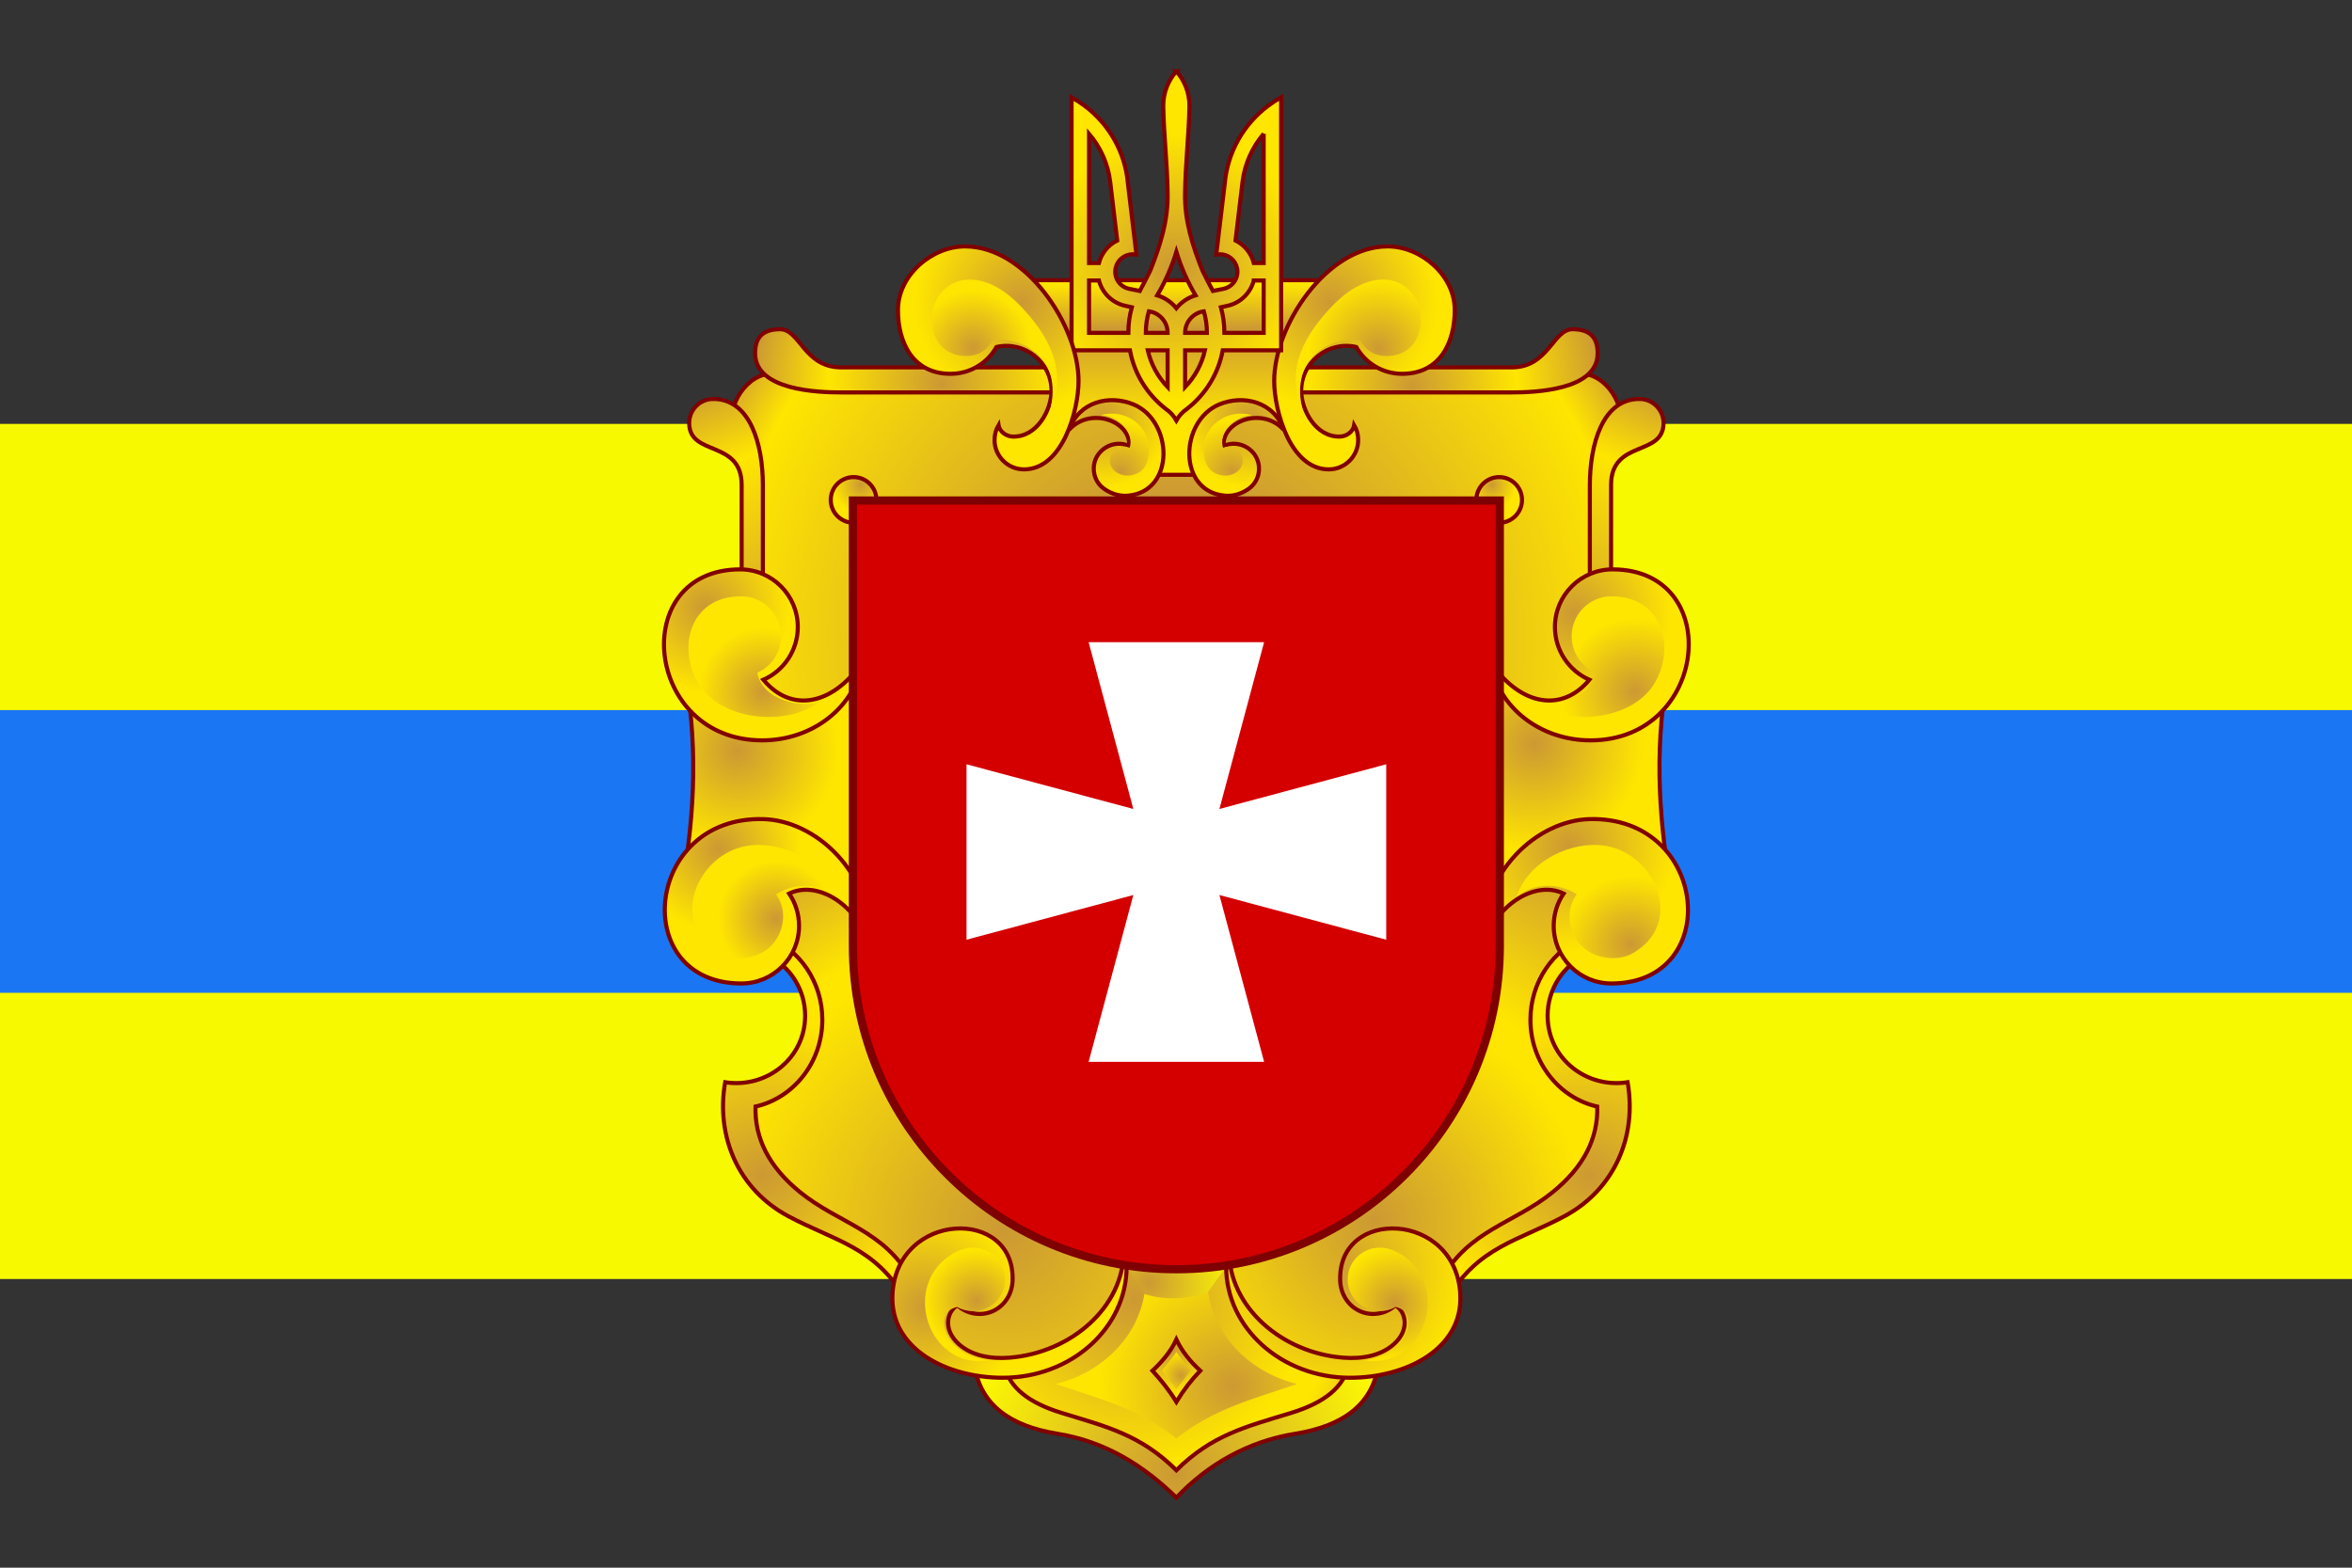 <?xml version="1.0" encoding="UTF-8"?>
<!-- Created with Inkscape (http://www.inkscape.org/) -->
<svg id="svg6149" width="150" height="100" version="1.1" xmlns="http://www.w3.org/2000/svg" xmlns:cc="http://creativecommons.org/ns#" xmlns:dc="http://purl.org/dc/elements/1.1/" xmlns:rdf="http://www.w3.org/1999/02/22-rdf-syntax-ns#" xmlns:xlink="http://www.w3.org/1999/xlink">
 <rect width="100%" height="100%" fill="#333333" stroke="none"/>
 <defs id="defs6151">
  <radialGradient id="radialGradient3205" cx="-.024" cy="-.036" r=".56" gradientTransform="matrix(22.408 0 0 -22.408 77.588 299.35)" gradientUnits="userSpaceOnUse">
   <stop id="stop4046" stop-color="#c93" offset="0"/>
   <stop id="stop4048" stop-color="#ffe600" offset="1"/>
  </radialGradient>
  <radialGradient id="radialGradient3208" cx="-.031" cy=".056" r=".55" gradientTransform="matrix(25.273 0 0 -25.273 180.08 302.12)" gradientUnits="userSpaceOnUse">
   <stop id="stop3742-2" stop-color="#c93" offset="0"/>
   <stop id="stop3744" stop-color="#ffe600" offset="1"/>
  </radialGradient>
  <radialGradient id="radialGradient3211" cx="-.091" cy=".03" r=".79" gradientTransform="matrix(17.909 0 0 -17.909 29.766 207.25)" gradientUnits="userSpaceOnUse">
   <stop id="stop4008" stop-color="#c93" offset="0"/>
   <stop id="stop4010" stop-color="#ffe600" offset="1"/>
  </radialGradient>
  <radialGradient id="radialGradient3214" cx="-.042" cy="-.014" r=".79" gradientTransform="matrix(19.8 0 0 -19.8 25.717 151.01)" gradientUnits="userSpaceOnUse">
   <stop id="stop3970" stop-color="#c93" offset="0"/>
   <stop id="stop3972" stop-color="#ffe600" offset="1"/>
  </radialGradient>
  <radialGradient id="radialGradient3217" cx="0" cy="0" r=".82" gradientTransform="matrix(15.152 0 0 -15.152 112.31 97.55)" gradientUnits="userSpaceOnUse">
   <stop id="stop3932" stop-color="#c93" offset="0"/>
   <stop id="stop3934" stop-color="#ffe600" offset="1"/>
  </radialGradient>
  <radialGradient id="radialGradient3220" cx="6.8001e-15" cy=".115" r=".67" gradientTransform="matrix(21.163 -2.3534e-7 -2.3534e-7 -21.163 76.27 69.717)" gradientUnits="userSpaceOnUse">
   <stop id="stop3894" stop-color="#c93" offset="0"/>
   <stop id="stop3896" stop-color="#ffe600" offset="1"/>
  </radialGradient>
  <radialGradient id="radialGradient3223" cx="0" cy="0" r=".82" gradientTransform="matrix(15.152 0 0 -15.152 139.49 97.55)" gradientUnits="userSpaceOnUse">
   <stop id="stop3836-4" stop-color="#c93" offset="0"/>
   <stop id="stop3838-2" stop-color="#ffe600" offset="1"/>
  </radialGradient>
  <radialGradient id="radialGradient3226" cx=".035" cy="-.093" r=".95" gradientTransform="matrix(17.702 0 0 -17.702 236.3 211.38)" gradientUnits="userSpaceOnUse">
   <stop id="stop3626" stop-color="#c93" offset="0"/>
   <stop id="stop3628-4" stop-color="#ffe600" offset="1"/>
  </radialGradient>
  <radialGradient id="radialGradient3229" cx=".085" cy="-.087" r=".84" gradientTransform="matrix(21.345 0 0 -21.345 236.17 149.35)" gradientUnits="userSpaceOnUse">
   <stop id="stop3588" stop-color="#c93" offset="0"/>
   <stop id="stop3590-7" stop-color="#ffe600" offset="1"/>
  </radialGradient>
  <radialGradient id="radialGradient3232" cx="-.011" cy=".086" r=".67" gradientTransform="matrix(25.224 0 0 -25.224 175.53 69.717)" gradientUnits="userSpaceOnUse">
   <stop id="stop3528" stop-color="#c93" offset="0"/>
   <stop id="stop3530" stop-color="#ffe600" offset="1"/>
  </radialGradient>
  <radialGradient id="radialGradient3238" cx="-.026" cy="-.622" r="1.02" gradientTransform="matrix(23.646 0 0 -23.646 65.097 286.92)" gradientUnits="userSpaceOnUse">
   <stop id="stop4026" stop-color="#c93" offset="0"/>
   <stop id="stop4028" stop-color="#ffe600" offset="1"/>
  </radialGradient>
  <radialGradient id="radialGradient3241" cx="5.2259e-15" cy=".103" r=".81" gradientTransform="matrix(24.752 0 0 -24.752 14.074 192.19)" gradientUnits="userSpaceOnUse">
   <stop id="stop3988" stop-color="#c93" offset="0"/>
   <stop id="stop3990" stop-color="#ffe600" offset="1"/>
  </radialGradient>
  <radialGradient id="radialGradient3244" cx="-.063" cy=".063" r=".78" gradientTransform="matrix(26.375 0 0 -26.375 12.448 132.33)" gradientUnits="userSpaceOnUse">
   <stop id="stop3950" stop-color="#c93" offset="0"/>
   <stop id="stop3952" stop-color="#ffe600" offset="1"/>
  </radialGradient>
  <radialGradient id="radialGradient3247" cx="0" cy="0" r=".71" gradientTransform="matrix(23.378 0 0 -23.378 107.97 84.921)" gradientUnits="userSpaceOnUse">
   <stop id="stop3912" stop-color="#c93" offset="0"/>
   <stop id="stop3914" stop-color="#ffe600" offset="1"/>
  </radialGradient>
  <radialGradient id="radialGradient3250" cx="9.3328e-16" cy="1.2568e-15" r=".65" gradientTransform="matrix(40.3 0 0 -40.3 88.321 56.061)" gradientUnits="userSpaceOnUse">
   <stop id="stop3874" stop-color="#c93" offset="0"/>
   <stop id="stop3876" stop-color="#ffe600" offset="1"/>
  </radialGradient>
  <radialGradient id="radialGradient3253" cx="1.537e-15" cy="1.7281e-14" r=".83" gradientTransform="matrix(8.349 0 0 -8.349 48.814 100.72)" gradientUnits="userSpaceOnUse">
   <stop id="stop3854-6" stop-color="#c93" offset="0"/>
   <stop id="stop3856-7" stop-color="#ffe600" offset="1"/>
  </radialGradient>
  <radialGradient id="radialGradient3256" cx="0" cy="0" r=".71" gradientTransform="matrix(23.378 0 0 -23.378 143.83 84.921)" gradientUnits="userSpaceOnUse">
   <stop id="stop3816-6" stop-color="#c93" offset="0"/>
   <stop id="stop3818-5" stop-color="#ffe600" offset="1"/>
  </radialGradient>
  <radialGradient id="radialGradient3259" cx="0" cy="0" r=".63" gradientTransform="matrix(9.089 0 0 -9.089 127.02 318.4)" gradientUnits="userSpaceOnUse">
   <stop id="stop3798-4" stop-color="#c93" offset="0"/>
   <stop id="stop3800-4" stop-color="#ffe600" offset="1"/>
  </radialGradient>
  <radialGradient id="radialGradient3262" cx="0" cy="0" r=".76" gradientTransform="matrix(15.232 0 0 -15.232 124.27 312.04)" gradientUnits="userSpaceOnUse">
   <stop id="stop3778-8" stop-color="#c93" offset="0"/>
   <stop id="stop3780-2" stop-color="#ffe600" offset="1"/>
  </radialGradient>
  <radialGradient id="radialGradient3265" cx="-.052" cy=".005" r=".63" gradientTransform="matrix(51.741 0 0 -51.741 142.33 321.28)" gradientUnits="userSpaceOnUse">
   <stop id="stop3760-2" stop-color="#c93" offset="0"/>
   <stop id="stop3762-2" stop-color="#ffe600" offset="1"/>
  </radialGradient>
  <radialGradient id="radialGradient3269" cx=".962" cy=".328" r="1" gradientTransform="matrix(31.886 0 0 -31.886 133.81 303.57)" gradientUnits="userSpaceOnUse">
   <stop id="stop3722-0" stop-color="#c93" offset="0"/>
   <stop id="stop3724-1" stop-color="#ffe600" offset="1"/>
  </radialGradient>
  <radialGradient id="radialGradient3272" cx="0" cy="0" r=".86" gradientTransform="matrix(26.323 0 0 -26.323 119.06 295.66)" gradientUnits="userSpaceOnUse">
   <stop id="stop3704-6" stop-color="#c93" offset="0"/>
   <stop id="stop3706" stop-color="#ff0" offset="1"/>
  </radialGradient>
  <radialGradient id="radialGradient3275" cx="0" cy="0" r=".44" gradientTransform="matrix(88.383 0 0 -88.383 24.761 269.48)" gradientUnits="userSpaceOnUse">
   <stop id="stop3684-2" stop-color="#c93" offset="0"/>
   <stop id="stop3686-8" stop-color="#ffe600" offset="1"/>
  </radialGradient>
  <radialGradient id="radialGradient3278" cx="0" cy="0" r=".57" gradientTransform="matrix(98.637 0 0 -98.637 125.9 342.43)" gradientUnits="userSpaceOnUse">
   <stop id="stop3664-5" stop-color="#c93" offset="0"/>
   <stop id="stop3666-7" stop-color="#ff0" offset="1"/>
  </radialGradient>
  <radialGradient id="radialGradient3281" cx="2.7279e-15" cy="1.5105e-15" r=".52" gradientTransform="matrix(62.903 0 0 -62.903 125.39 47.423)" gradientUnits="userSpaceOnUse">
   <stop id="stop3644" stop-color="#c93" offset="0"/>
   <stop id="stop3646-5" stop-color="#ffe600" offset="1"/>
  </radialGradient>
  <radialGradient id="radialGradient3284" cx="-.017" cy=".067" r=".73" gradientTransform="matrix(35.258 0 0 -35.258 222.47 191.4)" gradientUnits="userSpaceOnUse">
   <stop id="stop3606" stop-color="#c93" offset="0"/>
   <stop id="stop3608-9" stop-color="#ffe600" offset="1"/>
  </radialGradient>
  <radialGradient id="radialGradient3287" cx="-.063" cy=".098" r=".62" gradientTransform="matrix(38.76 0 0 -38.76 225.51 136)" gradientUnits="userSpaceOnUse">
   <stop id="stop3568" stop-color="#c93" offset="0"/>
   <stop id="stop3570-0" stop-color="#ffe600" offset="1"/>
  </radialGradient>
  <linearGradient id="linearGradient3290" x1=".17" x2=".83" gradientTransform="matrix(-38.203 95.043 56.097 22.549 223.73 50.46)" gradientUnits="userSpaceOnUse">
   <stop id="stop3546" stop-color="#c93" offset="0"/>
   <stop id="stop3548" stop-color="#ffe600" offset=".3"/>
   <stop id="stop3550" stop-color="#c93" offset="1"/>
  </linearGradient>
  <radialGradient id="radialGradient3293" cx="-4.6404e-16" cy="-1.5639e-15" r=".65" gradientTransform="matrix(40.3 0 0 -40.3 163.48 56.061)" gradientUnits="userSpaceOnUse">
   <stop id="stop3508" stop-color="#c93" offset="0"/>
   <stop id="stop3510" stop-color="#ffe600" offset="1"/>
  </radialGradient>
  <radialGradient id="radialGradient3296" cx="1.5946e-14" cy="-4.368e-15" r=".83" gradientTransform="matrix(7.154 0 0 -7.154 202.99 100.72)" gradientUnits="userSpaceOnUse">
   <stop id="stop3488" stop-color="#c93" offset="0"/>
   <stop id="stop3490" stop-color="#ffe600" offset="1"/>
  </radialGradient>
  <linearGradient id="linearGradient3299" x1=".21" x2=".79" gradientTransform="matrix(0 -59.037 -80.173 0 166.05 98.258)" gradientUnits="userSpaceOnUse">
   <stop id="stop3466" stop-color="#ffe600" offset="0"/>
   <stop id="stop3468" stop-color="#c93" offset=".68"/>
   <stop id="stop3470" stop-color="#ffe600" offset="1"/>
  </linearGradient>
  <radialGradient id="radialGradient3302" cx="462.1" cy="428.45" r="46.231" gradientTransform="matrix(1 0 0 1.026 -278.61 -362.74)" gradientUnits="userSpaceOnUse">
   <stop id="stop3444" stop-color="#c93" offset="0"/>
   <stop id="stop3446" stop-color="#ffe600" offset=".554"/>
   <stop id="stop3448" stop-color="#c93" offset="1"/>
  </radialGradient>
  <radialGradient id="radialGradient3305" cx="0" cy="0" r=".44" gradientTransform="matrix(88.383 0 0 -88.383 227.04 269.48)" gradientUnits="userSpaceOnUse">
   <stop id="stop3424" stop-color="#c93" offset="0"/>
   <stop id="stop3426" stop-color="#ffe600" offset="1"/>
  </radialGradient>
  <radialGradient id="radialGradient3308" cx="0" cy="0" r=".86" gradientTransform="matrix(118.94 0 0 -118.94 174.3 280.79)" gradientUnits="userSpaceOnUse">
   <stop id="stop3402" stop-color="#c93" offset="0"/>
   <stop id="stop3404" stop-color="#ffe600" offset=".503"/>
   <stop id="stop3406" stop-color="#ffe600" offset=".573"/>
   <stop id="stop3408" stop-color="#c93" offset="1"/>
  </radialGradient>
  <radialGradient id="radialGradient3311" cx="0" cy="0" r=".91" gradientTransform="matrix(118.94 0 0 -118.94 83.959 283.17)" gradientUnits="userSpaceOnUse">
   <stop id="stop3380-8" stop-color="#c93" offset="0"/>
   <stop id="stop3382" stop-color="#ffe600" offset=".64"/>
   <stop id="stop3384" stop-color="#ffe600" offset=".696"/>
   <stop id="stop3386" stop-color="#c93" offset="1"/>
  </radialGradient>
  <radialGradient id="radialGradient3314" cx=".038" cy=".097" r=".76" gradientTransform="matrix(91.182 0 0 -91.182 112.22 308.55)" gradientUnits="userSpaceOnUse">
   <stop id="stop3358-5" stop-color="#c93" offset="0"/>
   <stop id="stop3360-2" stop-color="#ffe600" offset=".598"/>
   <stop id="stop3362" stop-color="#ffe600" offset=".705"/>
   <stop id="stop3364" stop-color="#c93" offset="1"/>
  </radialGradient>
  <linearGradient id="linearGradient3317" x1=".17" x2=".83" gradientTransform="matrix(38.203 95.043 56.097 -22.549 -28.02 73.009)" gradientUnits="userSpaceOnUse">
   <stop id="stop3336" stop-color="#c93" offset="0"/>
   <stop id="stop3338-4" stop-color="#ffe600" offset=".3"/>
   <stop id="stop3340-9" stop-color="#c93" offset="1"/>
  </linearGradient>
  <radialGradient id="radialGradient3320" cx="347.31" cy="397.56" r="46.231" gradientTransform="matrix(1 0 0 1.059 -278.61 -345)" gradientUnits="userSpaceOnUse">
   <stop id="stop3314" stop-color="#c93" offset="0"/>
   <stop id="stop3316" stop-color="#ffe600" offset=".602"/>
   <stop id="stop3318-2" stop-color="#c93" offset="1"/>
  </radialGradient>
  <radialGradient id="radialGradient3323" cx="0" cy="0" r=".58" gradientTransform="matrix(217.07 0 0 -217.07 125.9 137.8)" gradientUnits="userSpaceOnUse">
   <stop id="stop3290" stop-color="#c93" offset="0"/>
   <stop id="stop5921" stop-color="#c93" offset=".262"/>
   <stop id="stop3294" stop-color="#ffe600" offset=".873"/>
   <stop id="stop3296" stop-color="#c93" offset="1"/>
  </radialGradient>
  <radialGradient id="radialGradient3326" cx=".051" cy="-.051" r=".34" gradientTransform="matrix(71.834 0 0 -71.834 15.024 162.02)" gradientUnits="userSpaceOnUse">
   <stop id="stop3270" stop-color="#c93" offset="0"/>
   <stop id="stop3272" stop-color="#ffe600" offset="1"/>
  </radialGradient>
  <radialGradient id="radialGradient3329" cx="-.05" cy=".007" r=".29" gradientTransform="matrix(91.908 0 0 -91.908 218.03 164.59)" gradientUnits="userSpaceOnUse">
   <stop id="stop3250" stop-color="#c93" offset="0"/>
   <stop id="stop3252" stop-color="#ffe600" offset="1"/>
  </radialGradient>
 </defs>
 <rect id="rect1" y="45.185" width="150" height="18.256" fill="#1b76f3" stroke-width="1.641"/>
 <rect id="rect1-7" x="-1.2841e-5" y="27.04" width="150" height="18.256" fill="#f7f900" stroke-width="1.641"/>
 <rect id="rect1-7-8" x="-0" y="63.33" width="150" height="18.256" fill="#f7f900" stroke-width="1.641"/>
 <g id="g3203" transform="matrix(.261 0 0 .261 42.163 4.641)">
  <path id="path3254" d="m247.13 201.29c-3.252-17.297-4.507-34.878-1.369-53.087v-16.269h-119.86l0.046 79.653h121.18z" fill="url(#radialGradient3329)" fill-rule="evenodd" stroke="#800000"/>
  <path id="path3274" d="m125.9 131.94h-119.86v16.269c3.138 18.209 1.883 35.79-1.369 53.087v10.297h121.23z" fill="url(#radialGradient3326)" fill-rule="evenodd" stroke="#800000"/>
  <path id="path3298" d="m204.09 148.78c8.999 8.335 13.68 10.429 25.73 10.429v-56.86c0-6.681 1.983-10.817 4.484-16.894 1.062-4.931-4.373-13.075-10.924-11.743l-12.679 1.49h-169.6l-12.679-1.49c-6.551-1.332-11.986 6.812-10.924 11.743 2.502 6.077 4.484 10.213 4.484 16.894v56.86c12.05 0 16.731-2.094 25.73-10.429z" fill="url(#radialGradient3323)" fill-rule="evenodd" stroke="#800000"/>
  <path id="path3320" d="m22.967 68.564c0 9.08 15.41 9.562 21.038 9.562h70.424v-6.117h-70.424c-9.089 0-10.085-9.329-14.922-9.329-4.836 0-6.117 2.635-6.117 5.884z" fill="url(#radialGradient3320)" fill-rule="evenodd" stroke="#800000"/>
  <path id="path3342" d="m12.74 79.722c9.08 0 12.123 11.22 12.123 21.038v58.713h-5.185v-58.713c0-11.184-12.821-6.868-12.821-15.155 0-3.248 2.635-5.884 5.884-5.884z" fill="url(#linearGradient3317)" fill-rule="evenodd" stroke="#800000"/>
  <path id="path3366" d="m125.9 344.71c-16.02-18.324-45.203-10.762-45.591-32.286v-40.042h91.182v40.042c-0.388 21.524-29.571 13.961-45.591 32.286" fill="url(#radialGradient3314)" fill-rule="evenodd"/>
  <path id="path3388" d="m125.9 197.54h-96.492v18.034c15.367 11.997 6.447 33.764-11.053 35.485-0.063 10.201 3.974 18.713 13.769 24.856 10.918 6.846 21.279 11.693 29.861 21.974 5.041 31.607 52.161 19.294 50.901-9.889h13.014z" fill="url(#radialGradient3311)" fill-rule="evenodd"/>
  <path id="path3410" d="m138.92 287.99c-1.26 29.183 45.86 41.496 50.901 9.889 8.581-10.281 18.942-15.128 29.861-21.974 9.795-6.142 13.832-14.654 13.769-24.856-17.5-1.721-26.42-23.488-11.053-35.485v-18.034h-96.492v90.459h13.014z" fill="url(#radialGradient3308)" fill-rule="evenodd"/>
  <path id="path3428" d="m190.82 294.7c6.573-11.834 17.636-13.501 27.008-21.098 7.7-6.241 11.13-13.26 10.913-20.94-9.329-2.105-16.324-10.804-16.324-21.211 0-9.286 5.571-17.21 13.398-20.306v4.509c-5.449 2.694-9.199 8.309-9.199 14.797 0 10.513 9.553 17.844 19.543 16.266 2.342 13.407-3.338 26.273-15.418 32.735-11.319 6.053-21.062 7.451-28.521 20.077z" fill="url(#radialGradient3305)" fill-rule="evenodd" stroke="#800000"/>
  <path id="path3450" d="m228.84 68.564c0 9.08-15.41 9.562-21.038 9.562h-70.424v-6.117h70.424c9.089 0 10.085-9.329 14.922-9.329 4.836 0 6.117 2.635 6.117 5.884z" fill="url(#radialGradient3302)" fill-rule="evenodd" stroke="#800000"/>
  <path id="path3472" d="m135.06 98.258c-5.702-17.211 9.849-20.445 22.082-9.748-8.681-15.483-2.887-30.089 8.786-37.807h-80.055c11.673 7.718 17.467 22.324 8.786 37.807 12.234-10.697 27.785-7.463 22.082 9.748z" fill="url(#linearGradient3299)" fill-rule="evenodd" stroke="#800000"/>
  <path id="path3492" d="m210.36 104.4c0 3.082-2.5 5.582-5.582 5.582-3.082 0-5.582-2.5-5.582-5.582 0-3.082 2.5-5.582 5.582-5.582 3.082 0 5.582 2.5 5.582 5.582z" fill="url(#radialGradient3296)" fill-rule="evenodd" stroke="#800000"/>
  <path id="path3512" d="m170.33 89.74c0 3.973-3.224 7.196-7.196 7.196-9.478 0-13.33-14.508-13.33-21.587 0-13.595 12.828-32.913 27.722-32.913 8.069 0 16.397 6.973 16.397 15.572 0 7.846-3.552 15.571-12.858 15.571-4.813 0-9.009-2.645-11.213-6.56-6.717-1.55-13.442 3.616-13.442 10.689 0 4.58 3.474 11.409 9.504 11.209 1.487-0.049 3.175-1.119 3.433-2.804 0.624 1.065 0.982 2.305 0.982 3.627z" fill="url(#radialGradient3293)" fill-rule="evenodd" stroke="#800000"/>
  <path id="path3552" d="m239.06 79.722c-9.08 0-12.123 11.22-12.123 21.038v58.713h5.185v-58.713c0-11.184 12.821-6.868 12.821-15.155 0-3.248-2.635-5.884-5.884-5.884z" fill="url(#linearGradient3290)" fill-rule="evenodd" stroke="#800000"/>
  <path id="path3572" d="m227.11 163.16c-12.404 0-22.659-8.204-24.301-18.847 7.213 10.29 17.225 12.178 24.008 4.042-4.953-2.184-8.412-7.135-8.412-12.894 0-7.778 6.308-14.086 14.087-14.086 27.49 0 23.537 41.785-5.382 41.785z" fill="url(#radialGradient3287)" fill-rule="evenodd" stroke="#800000"/>
  <path id="path3610" d="m226.81 182.41c-12.399 0.343-26.862 12.406-26.563 32.101 3.496-11.514 13.486-17.208 20.278-13.91-1.527 2.251-2.419 4.968-2.419 7.891 0 7.777 6.309 14.086 14.087 14.086 27.49 0 23.861-40.977-5.382-40.168z" fill="url(#radialGradient3284)" fill-rule="evenodd" stroke="#800000"/>
  <path id="path3648" d="m125.9-0.37c-1.989 2.257-3.2 5.21-3.2 8.453 0.117 7.119 0.991 14.223 1.067 21.341 0.158 6.632-1.831 12.862-4.25 18.939-0.807 1.679-1.678 3.324-2.551 4.968l-2.567-0.517c-2.31-0.462-3.812-2.708-3.35-5.019 0.404-2.021 2.183-3.425 4.167-3.435l0.934 0.1-2.084-17.405c-0.681-7.751-4.679-14.55-10.568-18.973-1.012-0.76-2.085-1.456-3.2-2.068v61.821h14.268c1.067 5.792 4.255 10.839 8.734 14.304 1.066 0.735 1.958 1.704 2.6 2.835 0.642-1.13 1.535-2.099 2.6-2.835 4.48-3.465 7.668-8.511 8.734-14.304h14.269v-61.821c-1.116 0.613-2.189 1.308-3.2 2.068-5.889 4.423-9.887 11.222-10.568 18.973l-2.083 17.405 0.933-0.1c1.984 0.01 3.763 1.413 4.167 3.435 0.461 2.311-1.041 4.557-3.351 5.019l-2.567 0.517c-0.872-1.645-1.744-3.289-2.55-4.968-2.419-6.077-4.409-12.307-4.251-18.939 0.076-7.118 0.949-14.222 1.067-21.341 0-3.243-1.212-6.196-3.2-8.453zm-21.336 15.288c2.762 3.241 4.615 7.281 5.168 11.721l1.717 14.355c-2.186 1.089-3.843 3.086-4.467 5.502h-2.417zm42.673 0v31.577h-2.417c-0.624-2.416-2.281-4.413-4.467-5.502l1.717-14.355c0.552-4.439 2.405-8.479 5.168-11.721zm-21.336 28.859c1.146 3.75 2.723 7.311 4.684 10.62-1.865 0.567-3.488 1.669-4.684 3.151-1.196-1.482-2.819-2.585-4.684-3.151 1.96-3.309 3.538-6.87 4.684-10.62zm-21.336 6.986h2.417c0.761 2.945 3.06 5.272 5.984 6.085l2.051 0.467c-0.549 1.99-0.85 4.088-0.85 6.252h-9.601zm40.255 0h2.417v12.804h-9.601c0-2.164-0.301-4.262-0.85-6.252l2.05-0.467c2.923-0.813 5.223-3.14 5.984-6.085zm-25.637 7.535c2.589 0.366 4.584 2.579 4.584 5.268h-5.334c0-1.829 0.271-3.593 0.75-5.268zm13.435 0c0.479 1.675 0.75 3.439 0.75 5.268h-5.334c0-2.69 1.995-4.902 4.584-5.268zm-13.702 9.537h4.851v8.985c-2.355-2.46-4.064-5.552-4.851-8.985zm9.118 0h4.851c-0.786 3.433-2.496 6.525-4.851 8.985z" fill="url(#radialGradient3281)" stroke="#800000"/>
  <path id="path3668" d="m96.884 332.63c-11.508-1.859-18.803-6.996-20.3-16.64l7.296 0.267c1.428 5.066 5.718 8.75 14.073 11.307 10.957 3.354 19.204 5.321 27.95 13.98 8.746-8.659 16.993-10.626 27.95-13.98 8.504-2.603 12.797-6.373 14.147-11.58l7.222 6e-3c-1.497 9.644-8.792 14.782-20.3 16.64-11.376 1.837-21.234 7.391-29.018 15.608-8.167-8.026-17.642-13.771-29.018-15.608z" fill="url(#radialGradient3278)" fill-rule="evenodd" stroke="#800000"/>
  <path id="path3688" d="m60.987 294.7c-6.573-11.834-17.636-13.501-27.008-21.098-7.7-6.241-11.13-13.26-10.913-20.94 9.329-2.105 16.324-10.804 16.324-21.211 0-9.286-5.571-17.21-13.398-20.306v4.509c5.449 2.694 9.199 8.309 9.199 14.797 0 10.513-9.553 17.844-19.543 16.266-2.342 13.407 3.338 26.273 15.418 32.735 11.318 6.053 21.062 7.451 28.521 20.077z" fill="url(#radialGradient3275)" fill-rule="evenodd" stroke="#800000"/>
  <path id="path3708" d="m120.72 302.09 9.795 0.181 7.543-10.451c1.405-1.947 0.348-4.728 1.002-6.946h-26.323c0.654 2.218-0.345 4.961 1.004 6.946z" fill="url(#radialGradient3272)" fill-rule="evenodd"/>
  <path id="path3726" d="m173.98 303.35c-4.444 0-7.868-3.608-8.049-8.049-0.74-18.108 28.334-17.148 29.346 3.294 0.661 13.363-13.342 20.345-26.941 20.345-16.715 0-30.27-12.147-30.27-27.126 0-4.471 1.209-8.69 3.348-12.409-0.971 2.621-2.65 5.59-2.65 8.504 0 13.772 12.892 24.922 27.867 26.118 4.517 0.36 9.204-0.388 12.487-3.356 3.846-3.478 2.895-7.907 0.28-9.419-1.43 1.303-3.331 2.099-5.418 2.099z" fill="url(#radialGradient3269)" fill-rule="evenodd" stroke="#800000"/>
  <path id="path3764" d="m133.64 297.93c1.533 10.868 10.249 19.725 21.784 22.539-10.511 3.555-20.687 6.143-29.517 13.322-8.83-7.18-19.006-9.767-29.517-13.322 11.336-2.766 19.95-11.367 21.699-21.979 4.993 1.535 10.559 1.349 15.552-0.56" fill="url(#radialGradient3265)" fill-rule="evenodd"/>
  <path id="path3782" d="m125.9 309.6c1.399 2.937 3.436 5.43 5.834 7.616-2.194 2.289-4.139 4.828-5.834 7.616-1.851-3.006-3.796-5.358-5.834-7.616 2.192-2.031 4.448-4.585 5.834-7.616z" fill="url(#radialGradient3262)" fill-rule="evenodd" stroke="#800000"/>
  <path id="path3802" d="m122.42 317.21 3.482-4.545 3.482 4.545-3.482 4.546z" fill="url(#radialGradient3259)" fill-rule="evenodd"/>
  <path id="path3820" d="m143.54 101.7c-1.88 1.321-3.905 1.83-5.83 1.656-11.61-1.05-11.006-18.257-1.349-22.291 5.808-2.426 13.307-0.79 15.787 6.211-5.211-5.772-15.111-2.186-14.712 3.948 3.897-1.816 8.658 1.037 8.658 5.522 0 2.148-1.043 3.894-2.553 4.955z" fill="url(#radialGradient3256)" fill-rule="evenodd" stroke="#800000"/>
  <path id="path3858" d="m41.447 104.4c0 3.082 2.5 5.582 5.582 5.582 3.082 0 5.582-2.5 5.582-5.582 0-3.082-2.5-5.582-5.582-5.582-3.082 0-5.582 2.5-5.582 5.582z" fill="url(#radialGradient3253)" fill-rule="evenodd" stroke="#800000"/>
  <path id="path3878" d="m81.472 89.74c0 3.973 3.224 7.196 7.196 7.196 9.478 0 13.33-14.508 13.33-21.587 0-13.595-12.828-32.913-27.722-32.913-8.069 0-16.397 6.973-16.397 15.572 0 7.846 3.552 15.571 12.858 15.571 4.813 0 9.009-2.645 11.213-6.56 6.717-1.55 13.442 3.616 13.442 10.689 0 4.58-3.474 11.409-9.505 11.209-1.487-0.049-3.175-1.119-3.433-2.804-0.624 1.065-0.982 2.305-0.982 3.627z" fill="url(#radialGradient3250)" fill-rule="evenodd" stroke="#800000"/>
  <path id="path3916" d="m108.27 101.7c1.88 1.321 3.905 1.83 5.83 1.656 11.61-1.05 11.006-18.257 1.349-22.291-5.808-2.426-13.307-0.79-15.787 6.211 5.211-5.772 15.111-2.186 14.712 3.948-3.897-1.816-8.658 1.037-8.658 5.522 0 2.148 1.043 3.894 2.553 4.955z" fill="url(#radialGradient3247)" fill-rule="evenodd" stroke="#800000"/>
  <path id="path3954" d="m24.69 163.16c12.404 0 22.659-8.204 24.301-18.847-7.213 10.29-17.225 12.178-24.008 4.042 4.953-2.184 8.412-7.135 8.412-12.894 0-7.778-6.308-14.086-14.087-14.086-27.49 0-23.537 41.785 5.382 41.785z" fill="url(#radialGradient3244)" fill-rule="evenodd" stroke="#800000"/>
  <path id="path3992" d="m24.998 182.41c12.399 0.343 26.862 12.406 26.563 32.101-3.496-11.514-13.486-17.208-20.278-13.91 1.527 2.251 2.419 4.968 2.419 7.891 0 7.777-6.309 14.086-14.087 14.086-27.49 0-23.861-40.977 5.382-40.168z" fill="url(#radialGradient3241)" fill-rule="evenodd" stroke="#800000"/>
  <path id="path4030" d="m77.828 303.35c4.444 0 7.868-3.608 8.05-8.049 0.74-18.108-28.334-17.148-29.346 3.294-0.661 13.363 13.342 20.345 26.941 20.345 16.715 0 30.27-12.147 30.27-27.126 0-4.471-1.209-8.69-3.348-12.409 0.971 2.621 2.649 5.59 2.649 8.504 0 13.772-12.892 24.922-27.867 26.118-4.517 0.36-9.204-0.388-12.487-3.356-3.846-3.478-2.895-7.907-0.28-9.419 1.43 1.303 3.331 2.099 5.418 2.099z" fill="url(#radialGradient3238)" fill-rule="evenodd" stroke="#800000"/>
  <g id="g5917" transform="translate(-278.61 -321.3)" fill-rule="evenodd">
   <path id="path4052" d="m483.55 534.68v-108.84h-158.08l-4.2e-4 108.84c0 43.645 35.394 79.039 79.039 79.039 43.645 0 79.04-35.394 79.04-79.039z" fill="#d40000" stroke="#7f0000" stroke-miterlimit="10" stroke-width="2"/>
   <path id="path4054" d="m415.03 501.23 10.922-40.76h-42.876l10.922 40.76-40.76-10.922v42.876l40.76-10.922-10.922 40.76h42.876l-10.922-40.76 40.76 10.922v-42.876z" fill="#fff"/>
  </g>
  <path id="path3532" d="m176.49 50.539c5.038 0 8.954 4.088 9.123 9.123 0.204 6.053-3.284 9.389-7.939 9.555-2.551 0.091-4.953-0.674-6.882-3.737-5.601-1.289-17.822 3.207-13.885 17.563-4.891-10.701 0.782-19.494 7.264-26.211 3.374-3.497 7.674-6.293 12.319-6.293" fill="url(#radialGradient3232)" fill-rule="evenodd"/>
  <path id="path3592" d="m232.25 127.95c12.853 0 15.784 13.185 10.172 21.758-5.692 8.695-21.35 10.07-29.31 4.077 4.603 1.514 13.849-0.359 15.207-7.144-3.431-1.513-5.827-4.943-5.827-8.933 0-5.388 4.37-9.759 9.759-9.759" fill="url(#radialGradient3229)" fill-rule="evenodd"/>
  <path id="path3630" d="m237.44 215.18c12.89-7.429 5.439-24.335-6.713-26.253-8.253-1.302-18.809 3.635-21.697 12.435 3.515-3.097 9.817-3.733 14.7-0.575-2.962 4.04-1.933 9.486 1.334 12.735 2.998 2.981 8.656 3.802 12.376 1.658" fill="url(#radialGradient3226)" fill-rule="evenodd"/>
  <path id="path3840" d="m142.15 94.751c0 2.413-2.465 3.889-4.679 3.689-2.538-0.229-3.978-1.729-4.532-3.638-2.07-7.128 4.453-13.141 11.581-11.092-5.007 0.161-8.353 4.62-7.202 7.958 2.175-1.014 4.832 0.579 4.832 3.082" fill="url(#radialGradient3223)" fill-rule="evenodd"/>
  <path id="path3898" d="m75.319 50.539c-5.038 0-8.954 4.088-9.123 9.123-0.204 6.053 3.284 9.389 7.939 9.555 2.551 0.091 4.953-0.674 6.882-3.737 5.601-1.289 17.822 3.207 13.885 17.563 4.89-10.701-0.782-19.494-7.264-26.211-3.374-3.497-7.674-6.293-12.32-6.293" fill="url(#radialGradient3220)" fill-rule="evenodd"/>
  <path id="path3936" d="m109.65 94.751c0 2.413 2.465 3.889 4.679 3.689 2.538-0.229 3.978-1.729 4.532-3.638 2.07-7.128-4.453-13.141-11.581-11.092 5.007 0.161 8.353 4.62 7.202 7.958-2.175-1.014-4.832 0.579-4.832 3.082" fill="url(#radialGradient3217)" fill-rule="evenodd"/>
  <path id="path3974" d="m19.55 127.95c-12.853 0-15.784 13.185-10.172 21.758 5.692 8.695 21.35 10.07 29.31 4.077-4.603 1.514-13.849-0.359-15.207-7.144 3.431-1.513 5.827-4.943 5.827-8.933 0-5.388-4.37-9.759-9.759-9.759" fill="url(#radialGradient3214)" fill-rule="evenodd"/>
  <path id="path4012" d="m14.363 215.18c-12.89-7.429-5.439-24.335 6.713-26.253 8.253-1.302 18.809 3.635 21.697 12.435-3.515-3.097-9.817-3.733-14.7-0.575 2.962 4.04 1.933 9.486-1.334 12.735-2.998 2.981-8.656 3.802-12.376 1.658" fill="url(#radialGradient3211)" fill-rule="evenodd"/>
  <path id="path3746" d="m183.21 290.65c9.058 8.718 2.231 26.248-11.439 24.039 10.193-0.674 14.233-11.661 7.711-13.049-1.146 0.65-2.471 1.023-3.886 1.023-4.328 0-7.835-3.476-7.835-7.762 0-4.287 3.508-7.763 7.835-7.763 2.71 0 5.508 1.484 7.615 3.512z" fill="url(#radialGradient3208)" fill-rule="evenodd"/>
  <path id="path4050" d="m68.594 290.65c-9.058 8.718-2.231 26.248 11.439 24.039-10.193-0.674-14.233-11.661-7.711-13.049 1.146 0.65 2.471 1.023 3.886 1.023 4.328 0 7.835-3.476 7.835-7.762 0-4.287-3.508-7.763-7.835-7.763-2.71 0-5.508 1.484-7.615 3.512z" fill="url(#radialGradient3205)" fill-rule="evenodd"/>
 </g>
</svg>
